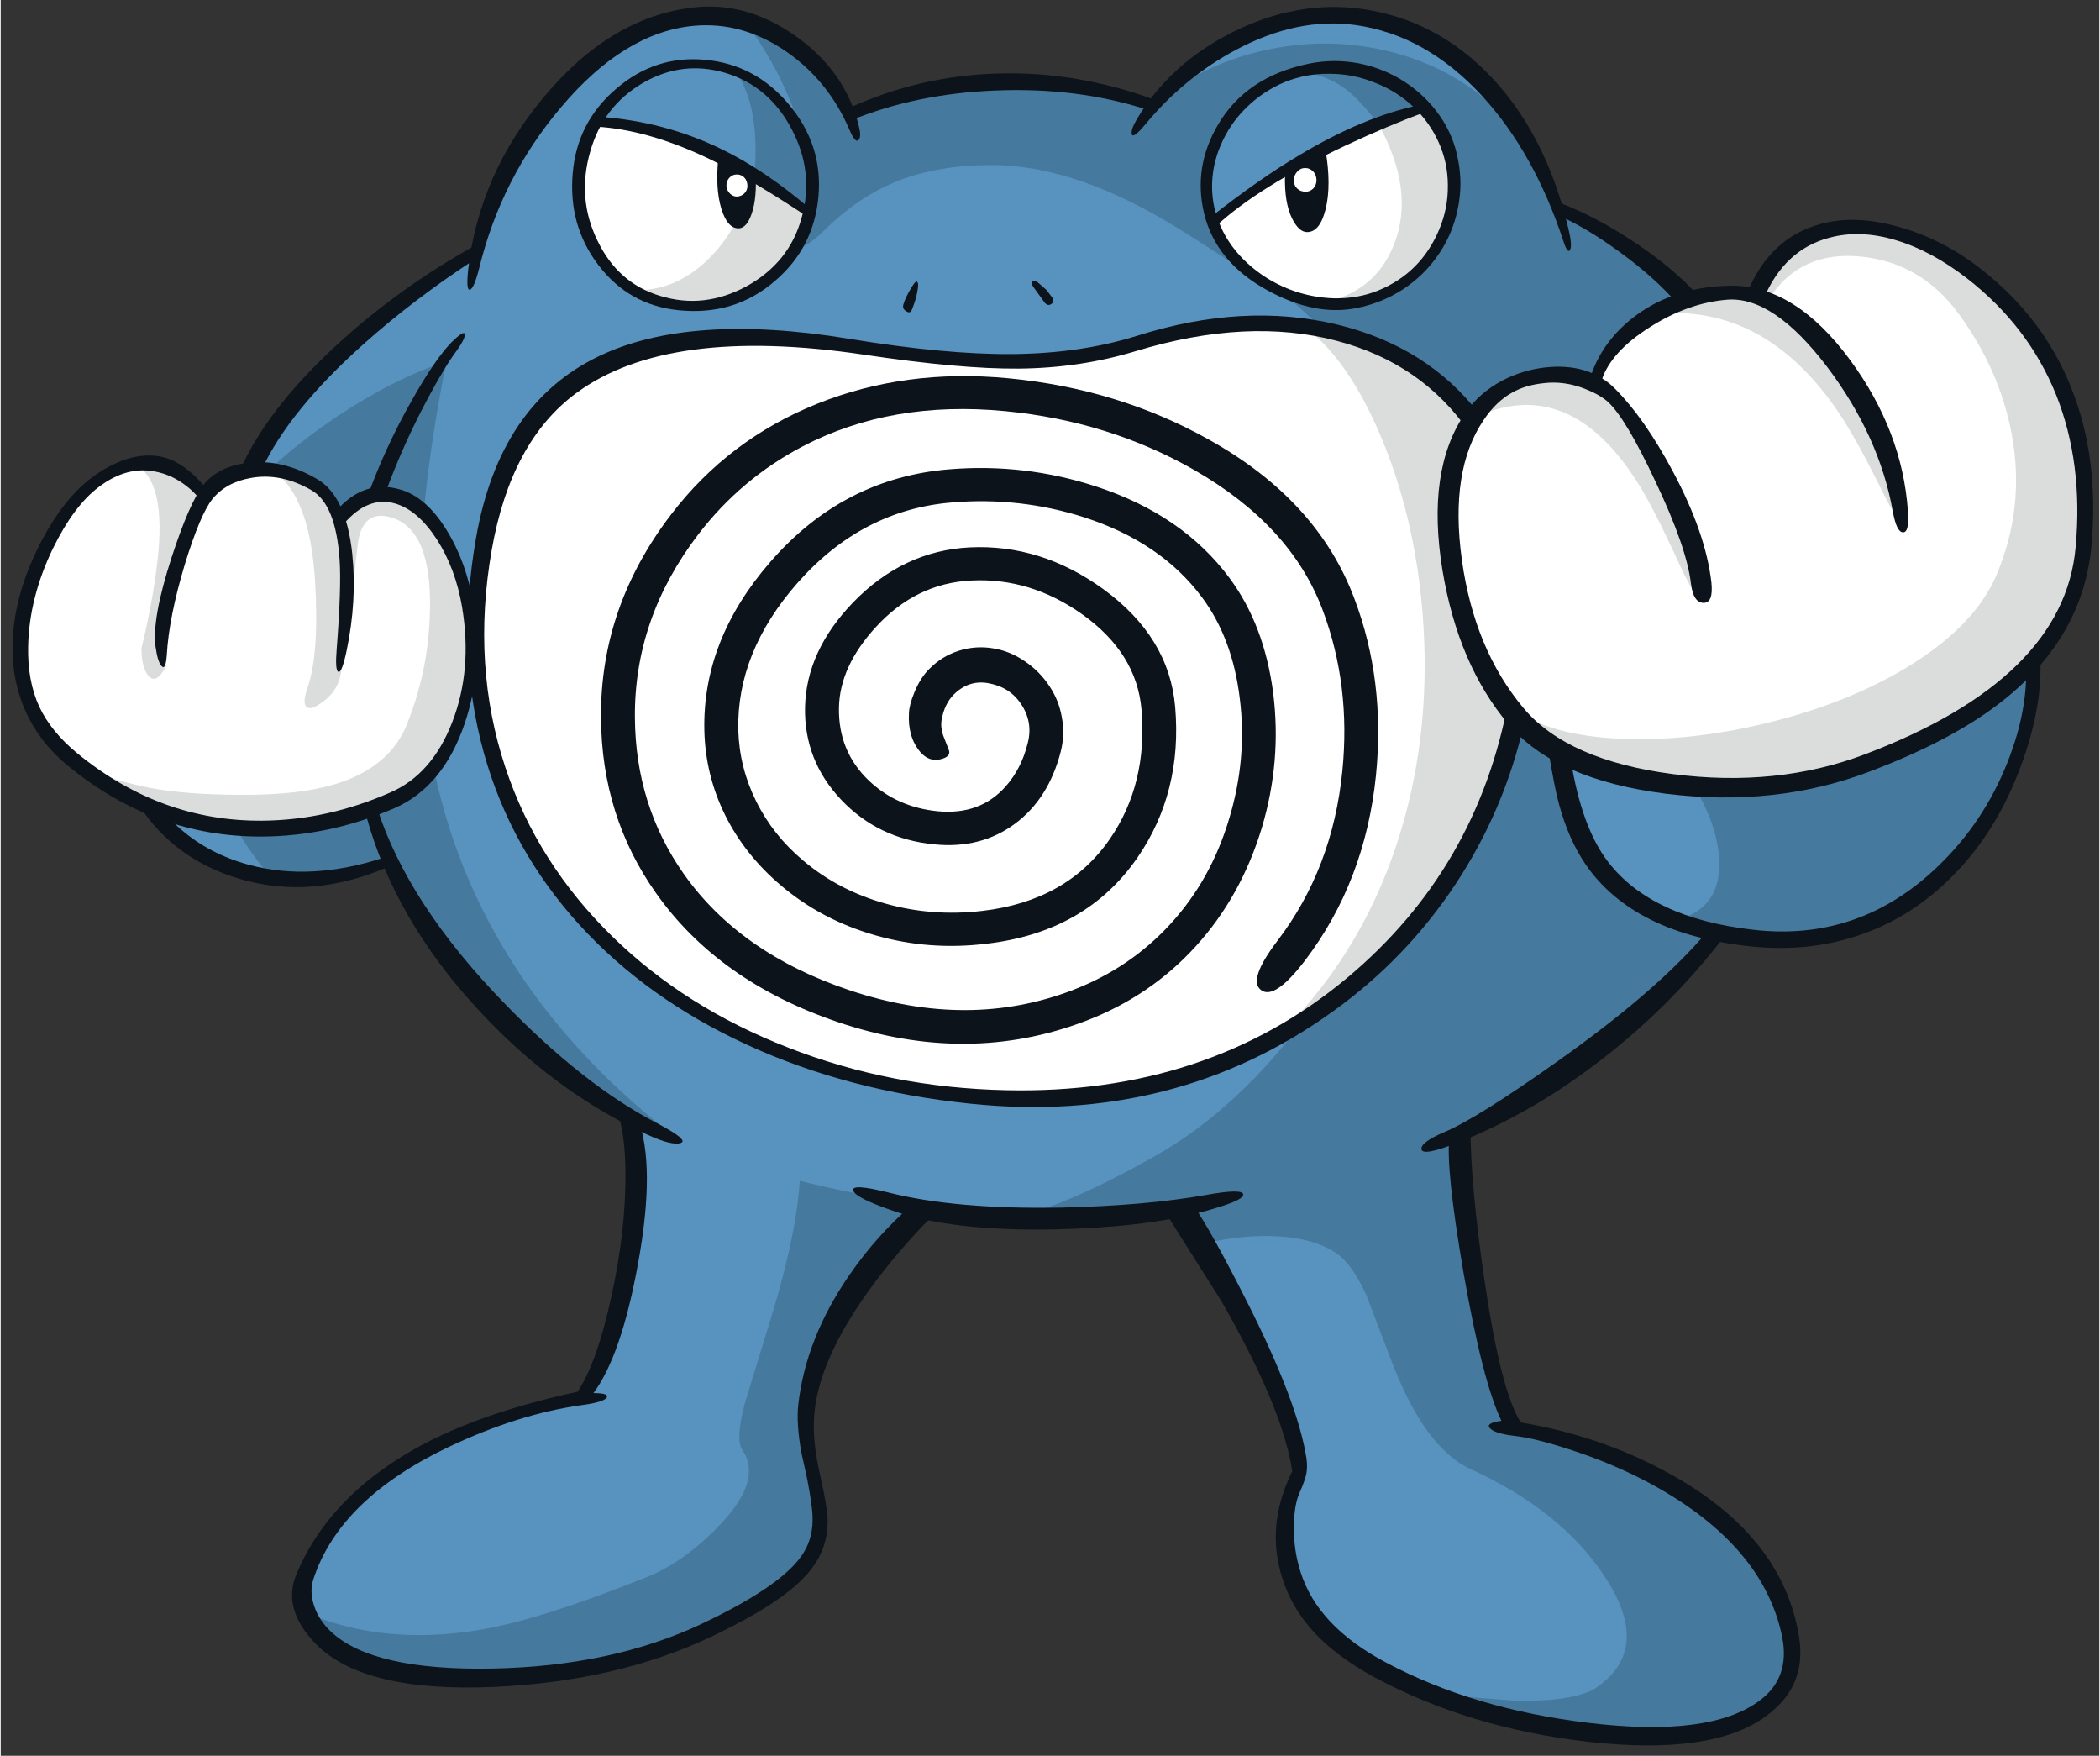
<svg xmlns="http://www.w3.org/2000/svg" version="1.1" width="390px" height="326px" viewBox="-2.2 -1.25 389.8 326.05"><rect x="-2.2" y="-1.25" width="389.8" height="326.05" fill="#333333" stroke="none"/><g><path fill="#5892bf" d="M71.85 157.7 Q56.2 165.55 41.8 160.95 29.3 156.95 23.3 146.15 L71.05 141.4 71.85 157.7"/><path fill="#46799e" d="M39.4 147.75 Q38.85 146.15 37.95 144.7 L71.05 141.4 71.85 157.7 Q59.85 163.65 48.45 162.35 44.85 157.85 43.35 155.55 40.65 151.5 39.4 147.75"/><path fill="#5892bf" d="M113.65 232.35 Q116.6 213.3 113.25 204.45 L172.1 221.9 168.45 224.75 Q164.0 228.55 160.25 233.25 148.3 248.2 147.5 266.2 148.05 270.2 149.35 276.6 150.15 281.7 149.2 284.85 146.85 292.6 128.45 301.3 118.15 306.15 103.95 308.5 90.05 310.85 77.9 309.9 64.95 308.9 58.7 304.55 51.7 299.65 54.85 291.55 60.65 276.65 78.8 267.4 89.05 262.15 105.6 258.15 110.8 250.8 113.65 232.35"/><path fill="#46799e" d="M140.55 244.55 Q147.8 221.3 145.95 209.85 L172.1 221.9 168.45 224.75 Q164.0 228.55 160.25 233.25 148.3 248.2 147.5 266.2 148.05 270.2 149.35 276.6 150.15 281.7 149.2 284.85 146.85 292.6 128.45 301.3 119.3 305.6 106.8 308.0 94.7 310.35 83.2 310.15 71.2 309.95 63.6 307.05 55.25 303.9 54.1 298.1 69.05 304.55 87.45 301.3 98.45 299.35 117.6 291.7 124.8 288.85 131.4 281.9 139.35 273.55 135.55 268.0 134.25 266.1 136.0 259.4 L140.55 244.55"/><path fill="#5892bf" d="M271.55 234.35 Q275.0 257.35 279.4 263.65 294.65 267.35 307.6 275.2 326.6 286.8 329.75 302.55 331.55 311.55 323.95 316.25 317.2 320.45 304.2 320.6 292.2 320.75 278.4 317.55 264.7 314.3 254.45 308.9 243.75 303.25 239.15 292.55 234.5 281.8 239.25 272.95 237.5 260.85 225.7 240.3 L214.25 222.15 269.25 206.95 Q268.4 213.55 271.55 234.35"/><path fill="#46799e" d="M329.75 302.55 Q331.35 310.55 325.5 315.2 320.25 319.35 309.65 320.35 288.8 322.25 264.85 313.45 L278.8 314.55 Q288.75 314.85 293.55 312.55 304.75 305.45 295.95 291.85 287.9 279.35 270.9 271.6 262.2 267.65 256.0 251.15 L251.45 239.25 Q248.8 233.4 245.8 231.4 241.8 228.75 235.2 228.35 228.9 227.95 221.7 229.6 L219.05 225.25 216.35 220.6 269.25 206.95 Q268.4 213.55 271.55 234.35 275.0 257.35 279.4 263.65 294.65 267.35 307.6 275.2 326.6 286.8 329.75 302.55"/><path fill="#5892bf" d="M327.85 157.25 Q316.5 175.25 298.95 190.3 282.1 204.85 265.05 212.05 246.8 219.75 219.2 222.6 188.1 225.8 159.5 220.85 125.9 215.0 102.9 198.8 76.1 179.95 66.3 148.6 49.4 131.25 43.75 109.55 42.0 102.75 41.55 96.35 L41.5 91.3 Q49.75 74.1 66.3 59.65 97.55 32.5 149.6 23.0 167.85 12.35 189.2 13.6 208.85 14.75 226.55 25.45 241.3 25.45 246.15 25.8 260.15 26.85 272.45 31.0 307.35 42.8 333.05 80.65 344.6 97.65 342.35 118.7 340.4 137.45 327.85 157.25"/><path fill="#46799e" d="M41.45 92.35 Q49.35 83.4 60.2 76.15 70.65 69.15 80.6 65.85 70.75 114.6 79.8 147.95 89.6 184.1 123.25 210.05 102.0 201.35 88.35 187.2 73.55 171.85 66.3 148.6 50.9 132.8 44.8 113.2 41.25 101.9 41.45 92.35"/><path fill="#5892bf" d="M124.45 45.4 Q105.35 48.9 84.9 49.25 88.9 32.05 98.5 19.6 107.5 7.9 118.85 3.5 130.25 -0.9 140.05 3.6 150.65 8.5 156.35 22.6 162.75 38.35 124.45 45.4"/><path fill="#5892bf" d="M273.1 13.05 Q284.05 23.6 288.75 42.45 292.15 56.1 278.8 58.4 267.3 60.4 248.3 53.8 230.15 47.55 218.3 38.25 205.35 28.15 209.65 21.3 215.8 11.4 227.05 6.1 238.4 0.7 250.4 2.15 263.4 3.7 273.1 13.05"/><path fill="#46799e" d="M341.85 119.0 Q339.5 138.0 326.3 158.25 314.4 176.6 296.35 192.05 279.05 206.9 261.95 214.1 250.0 219.15 227.1 223.05 199.95 227.7 182.95 225.25 193.0 224.3 212.35 213.35 227.85 204.6 241.1 186.55 253.8 169.25 261.0 148.2 268.35 126.7 267.7 107.8 267.0 87.35 256.9 74.8 247.0 62.45 235.45 52.75 232.45 51.4 225.75 47.05 217.15 41.45 213.3 39.25 196.15 29.4 181.9 29.4 172.0 29.4 164.55 32.3 157.15 35.2 150.7 41.6 147.35 44.85 144.85 45.4 151.3 37.45 146.2 22.15 142.4 10.85 135.65 2.3 147.25 5.3 155.2 20.3 L156.7 18.8 Q185.35 8.55 211.2 18.55 220.45 10.85 232.3 8.15 243.65 5.55 254.85 8.1 266.15 10.7 274.45 17.9 283.25 25.55 286.75 36.95 298.75 43.45 309.95 53.65 322.6 65.25 333.05 80.65 344.6 97.6 341.85 119.0"/><path fill="#ffffff" d="M7.7 97.3 Q11.35 91.3 15.35 88.3 22.0 83.35 28.75 85.8 34.0 87.7 36.5 92.1 L60.75 95.3 Q67.8 87.25 75.45 93.4 82.55 99.15 84.6 111.3 86.5 122.95 82.75 133.3 78.85 144.15 70.55 147.8 58.15 153.2 45.3 153.0 26.45 152.8 11.05 140.2 -2.2 129.35 2.05 111.0 3.7 103.85 7.7 97.3"/><path fill="#dbdcdc" d="M22.85 85.1 Q27.3 84.55 31.5 87.1 34.85 89.2 36.5 92.1 L33.45 105.55 Q30.1 119.55 28.45 122.6 26.65 125.95 25.2 124.2 23.95 122.65 23.95 119.1 26.0 110.75 26.9 103.1 28.65 88.15 22.85 85.1"/><path fill="#dbdcdc" d="M69.8 94.7 Q65.6 93.75 64.4 98.3 63.95 99.9 62.75 113.5 61.15 111.3 60.8 103.1 L60.75 95.3 Q67.8 87.25 75.45 93.4 82.55 99.15 84.6 111.3 86.5 122.95 82.75 133.3 78.85 144.15 70.55 147.8 58.55 153.0 46.05 153.0 27.8 153.0 12.7 141.45 20.9 144.2 25.5 145.05 32.0 146.3 42.15 146.35 53.6 146.45 60.6 144.15 70.2 141.0 73.3 133.15 77.6 122.4 77.55 110.5 77.45 96.45 69.8 94.7"/><path fill="#ffffff" d="M44.1 85.55 Q49.75 84.85 56.1 88.5 62.2 92.05 62.65 102.55 62.85 107.7 60.75 124.85 60.05 130.6 54.6 132.85 49.75 134.85 43.15 133.4 36.6 132.0 32.35 128.15 27.65 123.9 28.2 118.6 29.3 108.3 32.1 99.7 34.45 92.3 36.9 89.25 39.4 86.1 44.1 85.55"/><path fill="#dbdcdc" d="M47.3 85.5 Q51.65 85.9 56.1 88.5 62.25 92.05 62.8 101.8 63.05 106.85 61.05 123.35 60.6 127.35 56.7 129.7 55.2 130.65 54.55 129.95 53.85 129.2 54.75 126.6 57.0 120.15 56.2 106.85 55.2 89.7 47.3 85.5"/><path fill="#5892bf" d="M375.2 121.55 Q375.75 129.55 372.65 138.8 369.35 148.7 363.0 156.55 347.35 176.0 323.0 173.25 302.1 170.85 293.95 157.9 291.05 153.25 289.5 146.75 L287.65 136.85 375.2 121.55"/><path fill="#46799e" d="M375.2 121.55 Q375.75 129.55 372.65 138.8 369.35 148.7 363.0 156.55 347.35 176.0 323.0 173.25 314.95 172.35 308.55 169.75 318.05 167.55 316.9 157.1 315.65 146.15 302.95 132.8 L375.2 121.55"/><path fill="#ffffff" d="M105.55 32.25 Q105.55 26.15 108.85 20.75 133.8 26.65 148.0 38.2 145.85 45.4 139.95 50.5 133.65 55.95 126.45 55.65 115.65 55.15 110.25 48.1 105.55 42.05 105.55 32.25"/><path fill="#dbdcdc" d="M137.45 31.15 Q143.45 34.45 148.0 38.2 147.5 45.95 140.7 51.1 134.3 56.0 126.45 55.65 119.9 55.35 115.3 52.6 122.85 52.95 129.0 47.1 135.3 41.15 137.45 31.15"/><path fill="#5892bf" d="M126.65 10.85 Q135.35 10.85 142.0 17.65 148.6 24.4 148.6 33.25 148.6 35.8 148.0 38.2 133.8 26.65 108.85 20.75 111.7 16.2 116.35 13.55 121.15 10.85 126.65 10.85"/><path fill="#46799e" d="M148.6 33.25 Q148.6 35.8 148.0 38.2 143.4 34.45 137.8 31.35 138.85 19.0 134.65 12.55 140.75 15.2 144.65 20.8 148.6 26.6 148.6 33.25"/><path fill="#ffffff" d="M262.1 18.4 Q267.65 24.75 267.65 33.1 267.65 42.45 261.0 49.0 254.35 55.6 244.95 55.6 237.4 55.6 231.35 51.05 225.4 46.6 223.25 39.6 242.8 23.4 262.1 18.4"/><path fill="#dbdcdc" d="M262.1 18.4 Q267.65 24.75 267.65 33.1 267.65 42.45 261.0 49.0 254.35 55.6 244.95 55.6 L241.3 55.3 Q252.75 53.9 256.6 44.15 260.55 34.15 253.65 21.7 L257.8 19.75 Q259.2 19.15 262.1 18.4"/><path fill="#5892bf" d="M244.95 10.6 Q250.05 10.6 254.55 12.7 258.95 14.75 262.1 18.4 242.8 23.4 223.25 39.6 222.3 36.35 222.3 33.1 222.3 23.75 228.95 17.2 235.55 10.6 244.95 10.6"/><path fill="#46799e" d="M244.95 10.6 Q249.95 10.6 254.8 13.0 259.3 15.2 262.6 18.95 257.6 20.25 253.65 21.7 249.85 16.8 247.0 14.85 243.4 12.4 237.8 11.75 241.25 10.6 244.95 10.6"/><path fill="#ffffff" d="M244.95 60.15 Q261.55 64.1 271.1 76.55 270.85 76.95 274.9 104.75 278.95 132.55 279.3 132.9 275.7 148.9 266.6 162.55 257.55 176.15 244.25 185.75 215.4 206.45 177.95 202.55 155.5 200.2 137.1 191.75 118.8 183.4 106.55 169.9 94.0 156.1 89.05 138.45 83.95 120.05 87.6 99.1 91.9 74.7 109.95 65.95 126.55 57.9 155.7 62.7 173.35 65.6 185.6 65.5 198.2 65.4 208.5 62.15 227.9 56.0 244.95 60.15"/><path fill="#dbdcdc" d="M257.5 64.95 Q265.65 69.45 271.1 76.55 270.85 76.95 274.9 104.75 278.95 132.55 279.3 132.9 275.05 151.8 263.25 167.25 251.45 182.75 234.15 192.0 250.05 176.95 257.1 155.5 263.3 136.7 262.1 115.5 261.0 96.45 254.45 80.5 248.1 65.15 239.5 59.1 249.4 60.5 257.5 64.95"/><path fill="#ffffff" d="M363.85 49.5 Q375.0 58.2 380.3 70.8 385.95 84.1 384.45 100.5 383.1 115.45 369.25 127.05 359.35 135.3 344.3 140.95 327.9 147.1 308.2 144.2 288.3 141.25 279.75 131.1 270.55 120.1 268.0 103.3 265.4 86.0 272.2 76.0 277.2 68.7 283.55 67.55 288.4 66.7 293.4 69.45 297.5 60.75 306.4 56.4 312.3 53.45 319.25 52.9 321.35 52.75 323.45 53.35 328.65 41.25 341.0 40.85 352.3 40.5 363.85 49.5"/><path fill="#dbdcdc" d="M326.65 46.45 Q329.65 43.05 336.2 41.75 343.05 40.35 350.2 42.1 358.25 44.05 363.85 49.5 374.75 60.05 379.85 71.35 385.9 84.75 384.45 100.5 383.1 115.45 369.25 127.05 359.35 135.3 344.3 140.95 327.9 147.1 308.2 144.2 288.3 141.25 279.75 131.1 287.05 135.7 300.45 136.0 313.35 136.25 327.5 132.6 342.1 128.8 352.8 122.1 364.55 114.7 368.45 105.65 373.9 92.9 371.3 79.2 369.05 67.4 361.5 57.05 354.55 47.55 343.4 46.4 331.95 45.25 326.2 54.35 323.5 50.1 326.65 46.45"/><path fill="#dbdcdc" d="M293.4 69.45 Q295.35 67.35 299.6 73.25 303.2 78.35 307.4 87.55 311.3 96.15 313.3 102.95 315.45 110.15 313.8 110.15 312.65 110.15 309.4 103.1 304.85 93.15 301.9 88.45 289.3 68.5 272.2 76.0 277.6 68.9 283.75 67.7 288.55 66.75 293.4 69.45"/><path fill="#dbdcdc" d="M351.55 96.3 Q350.4 96.3 347.15 89.7 342.5 80.3 339.25 75.45 325.5 55.05 305.05 57.05 337.35 37.75 351.55 96.3"/><path fill="#0d131a" d="M68.85 158.05 Q68.95 158.75 69.7 159.75 55.5 165.9 42.15 161.95 30.05 158.35 23.5 148.3 L27.9 149.35 Q34.15 156.75 44.1 159.4 55.45 162.4 68.85 158.05"/><path fill="#0d131a" d="M112.2 204.8 L116.1 206.3 Q119.5 215.2 116.2 233.3 113.1 250.45 107.9 257.45 110.9 257.45 110.35 258.3 109.75 259.15 105.6 259.7 93.85 261.35 80.9 267.5 60.75 277.15 55.9 291.95 55.1 294.35 56.05 297.05 56.95 299.7 59.2 301.8 66.95 309.0 89.0 308.6 111.25 308.2 128.0 300.3 143.65 292.9 147.1 286.8 148.7 284.05 148.6 280.5 148.55 278.25 147.55 273.15 L146.5 268.4 Q145.55 262.95 145.95 259.55 147.35 247.25 155.45 235.5 160.5 228.2 166.9 222.65 L170.15 222.4 172.7 222.8 168.95 226.5 Q164.65 231.05 160.95 235.85 149.3 251.05 148.85 262.45 148.65 266.8 150.0 272.65 151.4 278.85 151.4 281.3 151.4 287.05 147.2 291.5 142.3 296.75 129.65 302.75 112.25 310.95 89.6 312.0 65.25 313.1 56.35 304.05 50.05 297.6 52.7 291.15 59.05 275.9 76.95 266.6 88.25 260.8 104.95 257.2 108.55 251.8 111.2 239.65 113.85 227.6 113.85 217.05 113.85 209.2 112.2 204.8"/><path fill="#0d131a" d="M331.8 302.5 Q332.7 307.85 330.6 311.95 329.1 314.9 325.75 317.4 315.8 324.8 292.65 322.2 270.45 319.65 252.85 310.15 245.2 306.0 240.9 300.9 236.7 295.95 235.25 289.6 233.25 281.0 237.7 271.95 235.9 260.15 224.55 240.4 L213.4 222.75 219.45 222.75 Q222.7 227.45 229.3 240.5 238.75 259.2 240.35 269.65 240.55 271.25 240.3 272.5 240.05 273.7 239.0 276.1 238.05 278.25 238.0 282.2 237.95 286.6 239.2 290.55 242.35 300.75 255.15 307.5 271.45 316.15 292.85 318.7 315.35 321.4 324.5 314.55 330.2 310.35 328.7 302.75 325.25 285.75 304.5 274.4 297.3 270.5 289.0 267.85 282.7 265.8 279.0 265.4 275.25 264.95 274.4 263.95 273.55 263.0 276.55 262.6 273.05 255.35 269.5 235.05 266.15 215.5 266.9 209.85 L268.85 208.6 Q270.8 207.45 270.8 208.1 270.8 218.7 273.4 236.5 276.45 257.2 280.15 262.9 296.15 265.6 309.35 273.3 328.8 284.6 331.8 302.5"/><path fill="#0d131a" d="M65.7 150.25 L67.75 148.9 Q73.45 166.6 91.25 184.95 106.0 200.2 119.65 207.3 125.75 210.5 124.1 211.0 122.5 211.55 117.9 209.45 100.55 201.5 86.45 186.2 70.95 169.45 65.7 150.25"/><path fill="#0d131a" d="M317.65 173.05 Q307.65 185.95 294.7 195.85 282.0 205.6 268.5 210.9 262.0 213.5 261.7 212.2 261.45 210.9 265.9 209.0 272.0 206.45 286.95 195.85 305.4 182.8 314.6 171.95 L317.65 173.05"/><path fill="#0d131a" d="M221.7 220.65 Q228.6 219.4 228.6 220.6 228.6 221.8 220.6 223.9 209.95 226.7 193.45 227.05 174.85 227.4 164.0 223.75 156.6 221.25 156.15 219.85 155.7 218.45 162.7 220.2 175.15 223.35 194.75 223.0 210.35 222.65 221.7 220.65"/><path fill="#0d131a" d="M212.35 17.35 Q211.5 17.95 210.55 19.05 197.7 14.95 182.75 15.55 167.9 16.1 155.6 21.15 155.1 20.45 154.65 19.15 168.0 12.85 182.9 12.4 197.75 11.95 212.35 17.35"/><path fill="#0d131a" d="M145.4 5.4 Q154.7 11.95 157.2 22.2 157.7 24.15 157.15 24.75 156.55 25.4 155.5 22.95 151.55 13.7 143.6 8.25 135.45 2.7 126.45 3.55 113.55 4.8 101.85 18.7 90.75 31.8 86.65 48.65 85.7 52.35 84.95 52.55 84.2 52.75 84.65 48.65 86.7 31.1 98.7 16.75 111.05 1.95 126.35 0.15 136.2 -1.05 145.4 5.4"/><path fill="#0d131a" d="M288.95 41.05 Q289.75 44.3 289.3 45.15 288.85 45.95 288.1 43.65 282.65 27.1 272.95 16.55 262.55 5.25 249.45 3.4 238.7 1.9 227.25 8.0 217.6 13.15 210.45 21.8 208.15 24.55 207.9 23.7 207.65 22.9 208.85 20.85 215.0 10.55 226.65 4.7 238.6 -1.25 250.6 0.4 264.65 2.4 274.8 13.2 284.85 23.9 288.95 41.05"/><path fill="#0d131a" d="M245.95 59.0 Q262.8 63.05 272.5 75.7 L270.55 78.95 Q261.75 66.2 246.0 62.05 229.4 57.65 208.65 63.95 198.3 67.1 186.9 67.2 176.1 67.3 158.05 64.6 121.7 59.2 104.7 71.75 92.55 80.7 89.0 100.9 85.25 122.35 91.55 141.3 97.45 159.05 111.5 172.75 125.0 185.9 144.1 193.3 163.15 200.75 184.55 201.2 221.95 202.05 248.0 180.25 272.05 160.1 277.85 128.85 L279.25 130.95 280.8 132.9 Q277.15 149.15 267.95 163.05 258.75 176.9 245.2 186.6 215.95 207.65 177.9 203.7 155.1 201.35 136.4 192.75 117.8 184.2 105.3 170.5 92.55 156.5 87.55 138.6 82.35 119.9 86.1 98.6 90.45 73.8 108.8 64.95 125.65 56.8 155.3 61.65 173.2 64.6 185.65 64.5 198.4 64.4 208.9 61.1 228.65 54.85 245.95 59.0"/><path fill="#0d131a" d="M165.45 55.35 Q165.85 53.9 167.15 51.85 167.8 50.8 168.05 51.1 168.3 51.35 168.15 52.35 167.9 54.2 167.05 56.25 166.75 57.05 166.0 56.55 165.25 56.1 165.45 55.35"/><path fill="#0d131a" d="M189.55 51.95 Q189.1 51.15 189.4 50.95 189.7 50.7 190.45 51.2 L192.05 52.6 193.15 54.05 Q193.55 54.8 192.95 55.2 192.35 55.65 191.75 55.0 L189.55 51.95"/><path fill="#0d131a" d="M199.0 94.8 Q187.1 91.0 174.55 92.05 157.8 93.4 145.8 107.0 134.5 119.85 134.8 134.3 135.0 141.25 138.1 147.5 141.2 153.8 146.85 158.55 153.4 164.1 162.15 166.55 170.85 169.0 180.15 167.9 195.9 166.05 203.85 154.5 210.85 144.3 209.7 130.55 208.8 120.0 198.65 112.8 189.05 106.0 178.1 106.55 167.8 107.05 160.35 115.2 153.65 122.5 153.5 130.15 153.35 138.3 159.1 143.75 164.3 148.65 171.85 149.4 179.75 150.15 184.5 144.75 187.4 141.45 188.55 136.8 189.6 132.85 187.3 129.45 185.2 126.3 181.15 125.6 177.6 125.0 174.85 127.7 173.05 129.5 172.55 132.55 172.35 133.75 172.85 135.3 L173.9 138.0 Q174.4 139.25 172.35 139.75 170.25 140.25 168.65 138.45 166.25 135.65 166.5 131.2 166.55 129.65 167.5 127.35 168.6 124.65 170.25 123.0 172.6 120.6 175.75 119.6 178.9 118.6 182.15 119.15 185.3 119.65 188.1 121.6 190.75 123.4 192.55 126.1 194.35 128.75 194.9 131.95 195.5 135.15 194.7 138.3 192.45 147.1 186.15 151.75 179.85 156.4 171.25 155.55 160.8 154.55 153.9 147.25 147.0 139.95 147.2 130.05 147.45 119.6 156.15 110.6 165.4 101.05 177.75 100.4 191.0 99.75 202.6 108.15 214.85 117.05 215.95 130.05 217.3 145.85 208.95 158.0 199.4 171.85 180.9 174.0 170.3 175.3 160.3 172.45 150.3 169.6 142.75 163.2 136.05 157.55 132.35 150.1 128.7 142.7 128.5 134.45 128.1 117.65 140.75 103.1 154.3 87.5 174.0 85.9 188.0 84.75 201.3 89.1 217.35 94.35 226.05 106.1 232.5 114.8 234.15 127.4 235.75 140.05 232.05 152.45 228.2 165.2 219.8 174.45 211.35 183.75 199.3 188.35 177.4 196.7 153.3 188.55 131.05 181.0 119.45 164.5 109.45 150.3 109.3 132.15 109.1 111.55 122.35 94.25 133.0 80.35 149.4 73.75 165.8 67.15 185.0 69.0 205.35 70.95 222.15 80.35 242.4 91.6 249.25 109.95 255.0 125.15 253.25 142.7 251.25 162.45 240.0 177.2 234.4 184.5 231.9 182.6 229.4 180.75 234.95 173.45 245.2 160.0 247.0 141.95 248.6 126.0 243.35 112.05 237.45 96.3 219.45 86.0 203.6 76.95 184.4 75.1 163.2 73.05 146.75 81.65 135.3 87.65 127.4 97.95 115.45 113.55 115.6 132.0 115.7 148.25 124.65 161.0 135.1 175.85 155.65 182.7 177.65 190.0 196.95 182.6 207.6 178.5 215.1 170.3 222.65 162.05 226.0 150.7 229.35 139.6 227.95 128.45 226.6 117.3 220.95 109.7 213.3 99.4 199.0 94.8"/><path fill="#0d131a" d="M146.55 39.25 Q148.95 30.75 144.75 22.8 140.6 14.8 132.45 12.3 124.45 9.9 117.1 14.15 109.7 18.45 107.3 26.9 104.8 35.6 108.65 43.45 112.45 51.35 120.3 53.7 128.45 56.2 136.35 51.9 144.25 47.55 146.55 39.25 M128.6 9.85 Q138.0 10.7 144.25 18.2 150.5 25.7 149.7 35.1 148.9 44.65 141.7 50.85 134.15 57.45 123.65 56.35 114.45 55.4 108.8 47.95 103.2 40.6 104.05 30.9 104.85 21.45 112.1 15.25 119.35 9.0 128.6 9.85"/><path fill="#0d131a" d="M131.5 26.35 Q139.7 30.3 148.05 37.45 L148.1 39.3 Q136.9 31.85 129.6 28.35 118.0 22.75 108.1 22.25 L109.15 20.45 Q121.05 21.3 131.5 26.35"/><path fill="#0d131a" d="M131.1 28.0 L135.35 29.5 Q138.0 30.6 138.0 30.8 138.3 35.45 137.3 38.4 136.4 41.05 134.95 41.15 132.8 41.25 131.65 37.5 130.5 33.7 131.1 28.0"/><path fill="#0d131a" d="M250.0 10.5 Q254.6 11.4 258.5 13.9 262.5 16.5 265.1 20.25 267.7 24.0 268.5 28.45 269.4 32.95 268.45 37.5 267.5 42.2 264.8 46.1 262.15 49.95 258.15 52.55 254.25 55.05 249.65 55.95 242.0 57.5 233.25 52.75 223.5 47.5 221.3 38.3 219.3 29.8 223.85 22.0 229.1 12.95 240.9 10.55 245.4 9.65 250.0 10.5 M252.9 14.05 Q248.9 12.45 244.6 12.45 240.3 12.4 236.4 13.95 232.3 15.65 229.15 18.75 226.0 21.85 224.35 25.85 222.8 29.5 222.8 33.4 222.8 37.25 224.4 40.8 226.1 44.65 229.45 47.7 232.8 50.75 237.1 52.45 241.25 54.05 245.6 54.15 249.95 54.2 253.65 52.7 261.6 49.45 265.0 41.35 266.65 37.4 266.6 33.2 266.6 28.95 264.9 25.2 263.2 21.4 260.1 18.5 257.0 15.6 252.9 14.05"/><path fill="#0d131a" d="M261.35 18.25 L262.15 19.65 Q255.55 22.05 247.55 25.8 231.5 33.35 223.35 40.9 L222.7 38.95 Q231.6 31.95 238.95 27.6 250.95 20.4 261.35 18.25"/><path fill="#0d131a" d="M243.85 26.45 Q245.0 33.1 243.9 37.55 242.85 41.85 240.45 41.85 238.95 41.85 237.7 39.4 236.2 36.4 236.35 31.3 L243.85 26.45"/><path fill="#0d131a" d="M81.55 62.3 Q83.95 59.95 84.0 60.85 84.05 61.7 82.55 63.8 80.35 66.7 77.05 72.9 72.45 81.5 69.2 90.45 68.8 90.35 67.5 90.8 L65.8 91.3 Q69.2 81.8 74.25 72.95 78.55 65.35 81.55 62.3"/><path fill="#0d131a" d="M14.7 87.45 Q17.85 85.1 21.05 84.05 24.5 82.95 27.55 83.55 32.2 84.5 36.6 90.25 L34.95 91.7 Q33.6 89.85 31.55 88.45 29.2 86.85 26.65 86.35 21.25 85.2 16.0 89.2 11.4 92.65 7.5 100.6 3.1 109.7 2.9 118.75 2.75 125.15 4.95 129.95 7.15 134.65 12.1 138.7 27.55 151.3 46.4 151.15 58.5 151.05 70.2 145.9 77.9 142.55 81.65 132.9 85.45 123.15 83.5 111.5 82.3 104.35 78.8 98.9 75.25 93.45 71.05 92.25 66.05 90.8 61.55 96.0 L60.0 93.75 Q65.25 87.65 72.0 89.65 76.8 91.0 80.6 97.15 84.3 103.1 85.65 111.1 87.55 122.6 83.95 133.2 79.95 144.85 71.0 148.8 58.9 154.05 46.2 154.1 26.45 154.15 10.4 141.05 5.15 136.8 2.5 131.0 -0.15 125.25 0.0 118.4 0.2 109.5 4.9 100.15 9.2 91.6 14.7 87.45"/><path fill="#0d131a" d="M43.8 84.7 Q50.1 83.95 56.55 87.7 61.95 90.8 63.1 101.6 64.0 110.3 62.05 119.6 61.15 123.85 60.5 123.5 59.9 123.2 60.2 119.4 61.1 107.85 60.75 102.7 60.05 92.4 55.55 89.8 49.85 86.5 44.3 87.5 39.65 88.3 37.1 91.45 34.85 94.3 32.0 103.55 29.05 113.35 28.65 120.4 28.45 123.25 27.7 122.45 26.95 121.7 26.55 118.75 25.9 113.55 29.5 102.4 32.85 92.1 35.45 88.8 38.25 85.3 43.8 84.7"/><path fill="#0d131a" d="M376.6 120.25 Q377.25 129.6 373.05 140.95 368.3 153.9 359.35 162.4 351.95 169.5 342.6 172.55 333.35 175.6 322.85 174.5 301.1 172.2 292.2 159.3 289.0 154.6 287.25 148.1 286.45 145.3 285.25 138.0 L285.3 138.0 Q287.15 139.1 289.45 140.0 291.5 152.55 296.4 158.85 304.45 169.25 323.25 171.4 342.9 173.7 357.5 159.75 366.1 151.55 370.55 140.3 374.5 130.3 373.95 121.65 L376.6 120.25"/><path fill="#0d131a" d="M336.0 40.3 Q342.35 38.6 350.4 40.9 358.5 43.15 365.55 48.65 377.2 57.7 382.4 70.8 387.6 83.8 386.15 100.0 384.65 116.9 369.95 128.65 360.7 136.1 344.75 142.1 327.4 148.65 307.15 146.15 286.55 143.55 277.85 133.25 268.5 122.15 265.6 104.65 262.55 86.1 269.8 75.5 272.4 71.7 276.75 69.4 280.4 67.5 284.55 67.0 292.85 66.05 297.75 71.05 303.1 76.4 308.4 86.3 314.5 97.75 315.55 106.9 315.95 110.7 314.1 110.7 312.2 110.7 311.75 107.1 310.95 100.35 305.15 88.15 299.65 76.4 296.3 73.35 294.75 72.0 292.05 70.95 288.2 69.45 284.45 69.9 281.0 70.25 278.55 71.65 275.55 73.3 273.25 76.75 266.9 86.1 269.2 102.7 271.5 119.35 280.7 130.3 288.85 139.95 308.4 142.5 327.7 145.0 344.0 138.85 381.0 124.85 383.2 100.4 384.65 84.75 379.55 72.0 374.4 59.3 363.1 50.5 356.4 45.3 349.8 43.35 343.15 41.35 337.45 42.9 329.1 45.1 325.25 54.25 L322.2 53.1 Q326.45 42.8 336.0 40.3"/><path fill="#0d131a" d="M341.35 65.65 Q351.0 78.8 352.05 93.6 352.35 97.65 351.15 97.6 349.95 97.6 349.25 93.75 346.75 79.75 337.1 66.95 327.1 53.75 318.5 54.4 311.15 55.0 304.05 59.55 296.95 64.05 295.2 69.25 L293.15 68.55 Q295.4 61.9 301.5 57.35 308.8 51.95 319.15 51.8 331.1 51.7 341.35 65.65"/><path fill="#ffffff" d="M136.5 33.3 Q136.5 34.1 135.9 34.7 135.25 35.25 134.5 35.25 133.85 35.25 133.25 34.7 132.6 34.05 132.6 33.2 132.6 32.35 133.15 31.75 133.7 31.15 134.55 31.15 135.35 31.15 135.9 31.7 136.5 32.3 136.5 33.3"/><path fill="#ffffff" d="M242.2 32.2 Q242.2 33.15 241.55 33.8 240.95 34.35 240.2 34.35 239.2 34.35 238.6 33.75 238.0 33.2 238.0 32.25 238.0 31.3 238.6 30.65 239.2 29.95 240.1 29.95 240.9 29.95 241.55 30.55 242.2 31.25 242.2 32.2"/><path fill="#0d131a" d="M86.35 44.1 L86.05 46.8 Q74.6 54.25 65.25 62.6 51.4 74.95 46.25 86.0 L42.2 86.2 Q47.05 75.05 59.85 63.15 71.65 52.2 86.35 44.1"/><path fill="#0d131a" d="M286.65 36.15 Q293.45 38.6 300.75 43.4 308.2 48.25 313.05 53.6 L309.25 55.15 Q304.9 50.15 298.3 45.4 292.45 41.15 287.55 38.95 L286.65 36.15"/></g></svg>